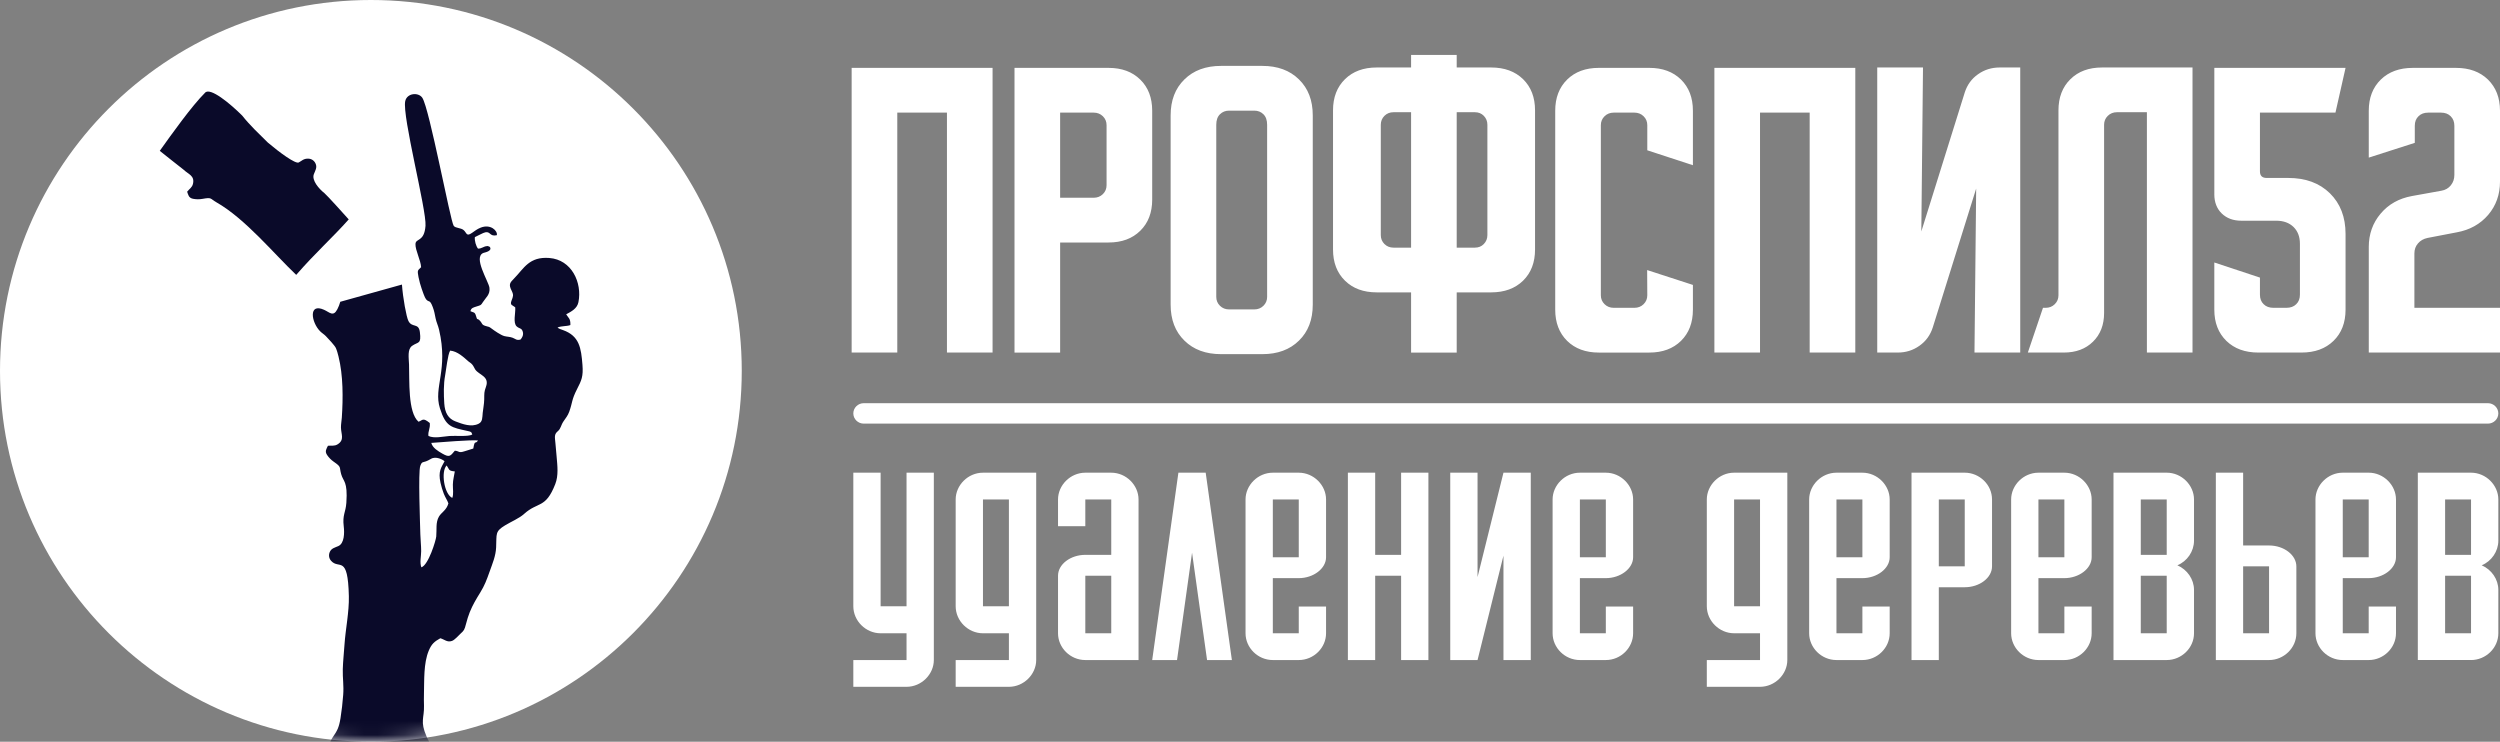 <svg width="182" height="54" viewBox="0 0 182 54" fill="none" xmlns="http://www.w3.org/2000/svg">
<rect x="0" y="0" width="182" height="54" fill="#808080" stroke="none"/>
<g clip-path="url(#clip0_44_29503)">
<path d="M65.996 34.412V44.135H64.109V34.412H62.122V44.135C62.122 45.206 63.036 46.103 64.109 46.103H65.996V48.051H62.122V50H65.996C67.089 50 67.983 49.084 67.983 48.051V34.412H65.996V34.412ZM71.56 34.412C70.467 34.412 69.573 35.327 69.573 36.36V44.135C69.573 45.206 70.487 46.103 71.56 46.103H73.448V48.051H69.573V50H73.448C74.54 50 75.435 49.084 75.435 48.051V34.412H71.56V34.412ZM71.56 44.135V36.36H73.448V44.135H71.56ZM82.886 36.36C82.886 35.327 81.992 34.412 80.899 34.412H79.011C77.918 34.412 77.024 35.327 77.024 36.36V38.309H79.011V36.36H80.899V40.393H79.011C77.938 40.393 77.024 41.076 77.024 41.913V46.103C77.024 47.155 77.918 48.051 79.011 48.051H82.886V36.36V36.36ZM79.011 46.103V41.913H80.899V46.103H79.011ZM83.88 48.051H85.688L86.781 40.238L87.874 48.051H89.681L87.774 34.412H85.787L83.88 48.051ZM90.675 46.103C90.675 47.155 91.569 48.051 92.662 48.051H94.55C95.643 48.051 96.537 47.155 96.537 46.103V44.154H94.55V46.103H92.662V42.089H94.55C95.623 42.089 96.537 41.387 96.537 40.569V36.36C96.537 35.328 95.643 34.412 94.55 34.412H92.662C91.569 34.412 90.675 35.327 90.675 36.36V46.103V46.103ZM94.55 36.36V40.569H92.662V36.36H94.55ZM100.113 48.051V41.913H102.001V48.051H103.988V34.412H102.001V40.393H100.113V34.412H98.126V48.051H100.113ZM111.44 48.051V34.412H109.452L107.565 42.011V34.412H105.578V48.051H107.565L109.452 40.452V48.051H111.44ZM113.029 46.102C113.029 47.154 113.923 48.051 115.016 48.051H116.904C117.997 48.051 118.891 47.155 118.891 46.102V44.154H116.904V46.102H115.016V42.089H116.904C117.977 42.089 118.891 41.387 118.891 40.569V36.36C118.891 35.327 117.997 34.412 116.904 34.412H115.016C113.923 34.412 113.029 35.327 113.029 36.36V46.103V46.102ZM116.904 36.36V40.569H115.016V36.36H116.904ZM126.243 34.411C125.15 34.411 124.256 35.327 124.256 36.36V44.134C124.256 45.206 125.17 46.102 126.243 46.102H128.13V48.051H124.256V49.999H128.13C129.223 49.999 130.117 49.084 130.117 48.051V34.412H126.243V34.411ZM126.243 44.134V36.36H128.13V44.134H126.243ZM131.707 46.102C131.707 47.154 132.601 48.051 133.694 48.051H135.582C136.675 48.051 137.569 47.155 137.569 46.102V44.154H135.582V46.102H133.694V42.089H135.582C136.655 42.089 137.569 41.387 137.569 40.569V36.36C137.569 35.327 136.675 34.412 135.582 34.412H133.694C132.601 34.412 131.707 35.327 131.707 36.36V46.103V46.102ZM135.582 36.36V40.569H133.694V36.36H135.582ZM141.145 48.051V42.751H143.033C144.106 42.751 145.02 42.069 145.02 41.231V36.36C145.02 35.288 144.106 34.411 143.033 34.411H139.158V48.051H141.145ZM143.033 36.36V41.231H141.145V36.36H143.033ZM146.411 46.102C146.411 47.154 147.305 48.051 148.398 48.051H150.286C151.378 48.051 152.273 47.155 152.273 46.102V44.154H150.286V46.102H148.398V42.089H150.286C151.359 42.089 152.273 41.387 152.273 40.569V36.36C152.273 35.327 151.379 34.412 150.286 34.412H148.398C147.305 34.412 146.411 35.327 146.411 36.36V46.103V46.102ZM150.286 36.36V40.569H148.398V36.36H150.286ZM157.737 48.051C158.81 48.051 159.724 47.174 159.724 46.102V42.946C159.724 42.166 159.227 41.465 158.512 41.153C159.227 40.861 159.724 40.14 159.724 39.36V36.36C159.724 35.327 158.83 34.411 157.737 34.411H153.862V48.051H157.737V48.051ZM157.737 41.913V46.102H155.849V41.913H157.737ZM157.737 36.36V40.393H155.849V36.36H157.737ZM165.188 48.051C166.261 48.051 167.175 47.174 167.175 46.102V41.231C167.175 40.413 166.281 39.711 165.188 39.711H163.3V34.411H161.313V48.051H165.188ZM165.188 41.231V46.102H163.3V41.231H165.188ZM168.566 46.102C168.566 47.154 169.46 48.051 170.553 48.051H172.441C173.534 48.051 174.428 47.154 174.428 46.102V44.154H172.441V46.102H170.553V42.088H172.441C173.514 42.088 174.428 41.387 174.428 40.569V36.36C174.428 35.327 173.534 34.411 172.441 34.411H170.553C169.46 34.411 168.566 35.327 168.566 36.36V46.102V46.102ZM172.441 36.36V40.569H170.553V36.36H172.441ZM179.892 48.051C180.965 48.051 181.879 47.174 181.879 46.102V42.946C181.879 42.166 181.382 41.465 180.667 41.153C181.382 40.861 181.879 40.14 181.879 39.36V36.36C181.879 35.327 180.985 34.411 179.892 34.411H176.017V48.05H179.892V48.051ZM179.892 41.913V46.102H178.004V41.913H179.892ZM179.892 36.36V40.393H178.004V36.36H179.892Z" fill="white"/>
<path fill-rule="evenodd" clip-rule="evenodd" d="M62.88 29.352H181.12C181.537 29.352 181.878 29.687 181.878 30.096V30.097C181.878 30.506 181.537 30.84 181.12 30.84H62.88C62.463 30.84 62.122 30.506 62.122 30.097V30.096C62.122 29.687 62.463 29.352 62.88 29.352Z" fill="white"/>
<path d="M62 4.942H72.259V25.666H68.938V8.199H65.322V25.666H62V4.942H62ZM73.856 4.942H80.705C81.665 4.942 82.434 5.225 83.013 5.797C83.591 6.364 83.88 7.118 83.88 8.064V14.531C83.88 15.472 83.591 16.231 83.013 16.798C82.435 17.37 81.665 17.654 80.705 17.654H77.178V25.667H73.856V4.942L73.856 4.942ZM77.177 8.199V14.396H79.622C79.882 14.396 80.107 14.31 80.289 14.132C80.47 13.954 80.558 13.738 80.558 13.483V9.112C80.558 8.857 80.47 8.641 80.289 8.463C80.107 8.285 79.882 8.199 79.622 8.199H77.177V8.199ZM85.222 8.4C85.222 7.31 85.555 6.436 86.226 5.782C86.892 5.124 87.784 4.797 88.891 4.797H91.899C93.007 4.797 93.898 5.124 94.565 5.782C95.236 6.436 95.569 7.31 95.569 8.4V22.179C95.569 23.269 95.236 24.144 94.565 24.797C93.898 25.455 93.007 25.782 91.899 25.782H88.891C87.784 25.782 86.892 25.455 86.226 24.797C85.555 24.143 85.222 23.269 85.222 22.179V8.4ZM89.474 22.525H91.316C91.576 22.525 91.797 22.438 91.978 22.261C92.159 22.083 92.247 21.866 92.247 21.612V9.088C92.247 8.751 92.159 8.497 91.978 8.319C91.797 8.141 91.576 8.055 91.316 8.055H89.474C89.215 8.055 88.994 8.141 88.813 8.319C88.632 8.497 88.544 8.751 88.544 9.088V21.612C88.544 21.866 88.632 22.083 88.813 22.261C88.994 22.438 89.215 22.525 89.474 22.525ZM97.044 18.163V8.035C97.044 7.089 97.333 6.335 97.916 5.763C98.494 5.196 99.263 4.913 100.228 4.913H102.727V4H106.048V4.913H108.557C109.522 4.913 110.296 5.196 110.879 5.763C111.462 6.335 111.751 7.089 111.751 8.035V18.163C111.751 19.109 111.462 19.863 110.879 20.435C110.296 21.002 109.522 21.285 108.557 21.285H106.048V25.667H102.727V21.285H100.228C99.263 21.285 98.494 21.002 97.916 20.435C97.333 19.863 97.044 19.109 97.044 18.163ZM106.048 8.17V18.028H107.376C107.635 18.028 107.851 17.942 108.023 17.764C108.194 17.586 108.282 17.37 108.282 17.115V9.083C108.282 8.828 108.194 8.612 108.023 8.434C107.851 8.257 107.635 8.17 107.376 8.17H106.048V8.17ZM100.522 9.083V17.115C100.522 17.37 100.61 17.586 100.786 17.764C100.968 17.941 101.183 18.028 101.443 18.028H102.727V8.17H101.443C101.183 8.17 100.968 8.256 100.786 8.434C100.61 8.612 100.522 8.828 100.522 9.083V9.083ZM113.22 22.544V8.064C113.22 7.118 113.509 6.364 114.088 5.792C114.666 5.225 115.435 4.941 116.395 4.941H120.07C121.03 4.941 121.799 5.225 122.377 5.792C122.955 6.363 123.244 7.118 123.244 8.064V12.028L119.923 10.942V9.112C119.923 8.857 119.835 8.641 119.653 8.463C119.472 8.285 119.247 8.199 118.987 8.199H117.478C117.218 8.199 116.993 8.285 116.812 8.463C116.63 8.641 116.542 8.857 116.542 9.112V21.497C116.542 21.751 116.63 21.967 116.812 22.145C116.993 22.323 117.218 22.409 117.478 22.409H118.987C119.247 22.409 119.472 22.323 119.653 22.145C119.835 21.967 119.923 21.751 119.923 21.492L119.913 19.661L123.244 20.742V22.544C123.244 23.49 122.955 24.245 122.377 24.816C121.799 25.383 121.03 25.667 120.07 25.667H116.395C115.435 25.667 114.666 25.383 114.088 24.816C113.51 24.245 113.22 23.49 113.22 22.544V22.544ZM124.807 4.942H135.066V25.666H131.744V8.199H128.129V25.666H124.807V4.942H124.807ZM136.663 25.666V4.913H139.994L139.872 16.851L143.032 6.738C143.213 6.176 143.531 5.734 143.997 5.408C144.462 5.076 144.991 4.913 145.579 4.913H147.073V25.666H143.742L143.865 13.728L140.705 23.841C140.523 24.403 140.2 24.845 139.735 25.172C139.269 25.503 138.745 25.666 138.157 25.666H136.663ZM147.627 25.666L148.729 22.409H148.925C149.185 22.409 149.406 22.323 149.587 22.145C149.768 21.967 149.856 21.751 149.856 21.497V8.035C149.856 7.094 150.145 6.335 150.723 5.768C151.301 5.196 152.071 4.913 153.031 4.913H159.615V25.666H156.294V8.17H154.109C153.849 8.17 153.629 8.256 153.447 8.434C153.266 8.612 153.178 8.828 153.178 9.083V22.784C153.178 23.649 152.909 24.345 152.37 24.874C151.836 25.402 151.125 25.666 150.248 25.666H147.627H147.627ZM161.203 14.146V4.942H170.756L170.021 8.199H164.524V12.474C164.524 12.796 164.686 12.955 165.014 12.955H166.587C167.846 12.955 168.855 13.325 169.615 14.069C170.374 14.814 170.756 15.799 170.756 17.033V22.549C170.756 23.49 170.462 24.249 169.879 24.816C169.296 25.383 168.522 25.666 167.552 25.666H164.407C163.437 25.666 162.662 25.383 162.079 24.816C161.496 24.244 161.202 23.49 161.202 22.544V19.109L164.524 20.209V21.453C164.524 21.741 164.612 21.972 164.793 22.145C164.97 22.323 165.21 22.409 165.504 22.409H166.454C166.748 22.409 166.988 22.323 167.165 22.145C167.346 21.972 167.434 21.741 167.434 21.453V17.744C167.434 17.23 167.277 16.827 166.969 16.524C166.655 16.221 166.239 16.068 165.715 16.068H163.167C162.574 16.068 162.104 15.89 161.741 15.539C161.384 15.189 161.202 14.723 161.202 14.146L161.203 14.146ZM172.446 17.99C172.446 17.043 172.735 16.231 173.309 15.554C173.882 14.872 174.641 14.444 175.592 14.271L177.723 13.887C178.017 13.839 178.252 13.704 178.423 13.488C178.595 13.272 178.678 13.022 178.678 12.734V9.16C178.678 8.871 178.59 8.641 178.409 8.463C178.232 8.285 177.997 8.199 177.703 8.199H176.772C176.483 8.199 176.243 8.285 176.067 8.463C175.886 8.636 175.797 8.866 175.797 9.155V10.399L172.446 11.475V8.064C172.446 7.118 172.74 6.364 173.323 5.792C173.906 5.225 174.681 4.942 175.651 4.942H178.796C179.766 4.942 180.54 5.225 181.123 5.792C181.706 6.364 182 7.118 182 8.06V13.219C182 14.165 181.711 14.973 181.138 15.645C180.565 16.313 179.805 16.741 178.855 16.913L176.724 17.322C176.43 17.384 176.199 17.519 176.028 17.721C175.856 17.918 175.768 18.162 175.768 18.451V22.409H182V25.666H172.447V17.989L172.446 17.99Z" fill="white"/>
<g clip-path="url(#clip1_44_29503)">
<path fill-rule="evenodd" clip-rule="evenodd" d="M27 0C41.912 0 54 12.088 54 27C54 41.912 41.912 54 27 54C12.088 54 0 41.912 0 27C0 12.088 12.088 0 27 0Z" fill="white"/>
<mask id="mask0_44_29503" style="mask-type:luminance" maskUnits="userSpaceOnUse" x="0" y="0" width="54" height="54">
<path d="M27 0C41.912 0 54 12.088 54 27C54 41.912 41.912 54 27 54C12.088 54 0 41.912 0 27C0 12.088 12.088 0 27 0Z" fill="white"/>
</mask>
<g mask="url(#mask0_44_29503)">
<path fill-rule="evenodd" clip-rule="evenodd" d="M33.11 34.32C32.617 34.269 32.739 34.195 32.516 33.885C32.088 34.313 32.325 35.969 32.925 36.249C33.036 35.989 32.961 35.578 32.969 35.267C32.98 34.888 33.061 34.663 33.11 34.32V34.32ZM30.674 41.302C31.191 41.141 31.734 39.341 31.759 39.056C31.805 38.545 31.707 38.042 31.95 37.617C32.133 37.295 32.502 37.155 32.644 36.648C32.577 36.441 32.407 36.202 32.307 35.939C32.206 35.675 32.135 35.438 32.071 35.155C31.88 34.305 32.129 34.033 32.363 33.579C32.255 33.468 31.733 33.186 31.373 33.406C30.745 33.787 30.758 33.491 30.597 33.916C30.434 34.348 30.585 38.161 30.601 38.898C30.61 39.317 30.662 39.7 30.661 40.128C30.66 40.509 30.545 40.951 30.674 41.302L30.674 41.302ZM34.456 32.654C34.573 31.959 34.598 32.389 34.798 32.065C34.316 32.009 32.052 32.194 31.398 32.243C31.488 32.603 31.885 32.84 32.203 33.022C32.708 33.31 32.777 33.221 33.113 32.811C33.462 32.838 33.359 33.004 33.83 32.849C34.023 32.785 34.239 32.722 34.456 32.654H34.456ZM32.772 25.524C32.594 25.803 32.483 26.917 32.406 27.325C32.285 27.966 32.301 28.717 32.343 29.372C32.386 30.052 32.634 30.482 33.166 30.681C33.672 30.871 34.313 31.12 34.848 30.846C35.138 30.698 35.107 30.41 35.142 30.056C35.175 29.721 35.244 29.433 35.251 29.076C35.258 28.62 35.238 28.545 35.379 28.156C35.657 27.394 34.874 27.308 34.594 26.896C34.506 26.767 34.493 26.673 34.383 26.544C34.267 26.407 34.22 26.413 34.104 26.312C33.76 26.012 33.315 25.575 32.772 25.524V25.524ZM30.657 19.453C30.632 18.952 30.23 18.216 30.246 17.768C30.262 17.326 30.887 17.642 30.977 16.437C31.062 15.291 29.262 8.424 29.501 7.359C29.634 6.765 30.466 6.703 30.744 7.118C31.264 7.896 32.785 16.097 33.029 16.439C33.156 16.617 33.544 16.577 33.746 16.746C33.99 16.949 33.938 17.249 34.36 16.955C34.559 16.816 34.733 16.675 34.999 16.57C35.716 16.288 36.24 16.805 36.17 17.122C35.65 17.242 35.719 16.848 35.347 16.908C35.182 16.934 34.738 17.192 34.569 17.262C34.54 17.528 34.654 17.918 34.797 18.098C35.054 18.112 35.196 17.938 35.441 17.918C35.621 17.903 35.45 17.909 35.573 17.934L35.66 17.975C35.867 18.285 35.272 18.384 35.203 18.409C34.408 18.697 35.574 20.489 35.632 20.948C35.695 21.451 35.359 21.668 35.156 21.993C35.002 22.239 35.015 22.205 34.701 22.309C34.462 22.388 34.3 22.409 34.248 22.655C34.45 22.757 34.564 22.7 34.639 22.956C34.776 23.415 34.697 23.085 34.954 23.365C35.111 23.535 35.057 23.635 35.314 23.719C35.625 23.822 35.562 23.746 35.813 23.938C35.981 24.067 36.47 24.405 36.715 24.467C36.912 24.518 37.127 24.515 37.315 24.587C37.554 24.679 37.581 24.789 37.888 24.723C38.018 24.586 38.125 24.383 38.059 24.15C37.978 23.868 37.824 23.944 37.62 23.767C37.33 23.514 37.541 22.793 37.511 22.38C37.324 22.206 37.102 22.243 37.239 21.885C37.355 21.579 37.409 21.488 37.25 21.169C37.012 20.692 37.114 20.591 37.449 20.248C38.145 19.538 38.524 18.67 39.988 18.781C41.621 18.904 42.392 20.582 42.11 21.996C42.016 22.47 41.588 22.68 41.218 22.882C41.369 23.145 41.543 23.169 41.524 23.664C41.242 23.769 40.911 23.713 40.589 23.841C40.676 23.936 40.838 23.978 40.989 24.032C42.181 24.458 42.306 25.329 42.403 26.559C42.47 27.413 42.335 27.689 42.005 28.334C41.6 29.127 41.691 29.269 41.442 29.969C41.337 30.262 41.181 30.441 41.022 30.676C40.828 30.962 40.832 31.207 40.61 31.39C40.331 31.622 40.394 31.817 40.434 32.255C40.463 32.586 40.493 32.905 40.521 33.228C40.581 33.927 40.668 34.615 40.422 35.244C39.715 37.053 39.171 36.492 38.147 37.419C37.798 37.735 37.201 37.983 36.772 38.244C36.026 38.698 36.164 38.853 36.118 39.853C36.089 40.484 35.852 41.023 35.656 41.579C35.427 42.227 35.285 42.61 34.962 43.136C34.674 43.603 34.411 44.034 34.196 44.571C34.089 44.84 34.006 45.113 33.925 45.424C33.811 45.861 33.784 45.897 33.516 46.141C33.37 46.274 33.107 46.587 32.903 46.66C32.554 46.783 32.357 46.549 32.056 46.464C31.627 46.705 31.42 46.874 31.213 47.369C30.829 48.293 30.892 49.513 30.864 50.513C30.855 50.804 30.859 51.093 30.867 51.384C30.89 52.301 30.566 52.493 31.053 53.613C31.324 54.235 31.383 54.175 31.962 54.445C32.351 54.627 32.384 55.47 32.159 55.784C32.072 55.905 31.836 56.069 31.673 56.166C31.468 56.288 31.347 56.54 31.237 56.563L24.64 56.559C24.639 56.279 24.687 55.866 24.534 55.68C24.34 55.445 24.121 55.593 23.98 55.264C23.757 54.743 23.983 54.022 24.22 53.676C24.54 53.209 24.674 52.986 24.787 52.298C24.878 51.735 24.938 51.174 24.984 50.595C25.039 49.898 24.937 49.37 24.955 48.721C24.971 48.151 25.04 47.504 25.079 46.928C25.155 45.795 25.424 44.545 25.397 43.401C25.325 40.307 24.685 41.499 24.098 40.82C23.936 40.633 23.905 40.37 24.032 40.137C24.148 39.922 24.346 39.876 24.625 39.757C25.07 39.566 25.083 38.804 25.024 38.318C24.921 37.468 25.166 37.322 25.215 36.6C25.322 35.011 24.992 35.083 24.836 34.514C24.686 33.968 24.877 34.018 24.296 33.614C24.104 33.48 23.938 33.311 23.812 33.124C23.626 32.846 23.77 32.673 23.874 32.452C24.153 32.419 24.34 32.496 24.581 32.345C25.098 32.022 24.83 31.613 24.822 31.125C24.818 30.888 24.867 30.648 24.884 30.409C24.98 28.979 24.987 27.334 24.643 25.95C24.593 25.749 24.53 25.512 24.447 25.328C24.367 25.153 23.9 24.652 23.72 24.469C23.576 24.322 23.45 24.261 23.305 24.116C22.663 23.476 22.432 22.03 23.591 22.553C24.01 22.742 24.261 23.088 24.563 22.507C24.652 22.337 24.72 22.157 24.772 21.97L29.262 20.716C29.331 21.697 29.587 23.084 29.733 23.367C30.001 23.889 30.477 23.48 30.566 24.171C30.684 25.085 30.443 24.865 30 25.178C29.65 25.426 29.759 26.025 29.778 26.542C29.818 27.682 29.681 30.027 30.468 30.702C30.781 30.598 30.766 30.371 31.289 30.795C31.327 31.233 31.148 31.373 31.189 31.737C31.604 31.939 32.263 31.776 32.72 31.74C33.141 31.706 34.087 31.802 34.382 31.635C34.327 31.433 34.269 31.426 34.048 31.377C32.866 31.115 32.461 31.099 32.026 29.721C31.54 28.181 32.655 26.953 31.963 23.998C31.892 23.691 31.774 23.475 31.712 23.178C31.642 22.843 31.625 22.677 31.507 22.361C31.28 21.754 31.236 22.057 31.013 21.781C30.918 21.664 30.757 21.197 30.698 21.021C30.611 20.762 30.519 20.446 30.468 20.176C30.374 19.668 30.396 19.702 30.657 19.453L30.657 19.453Z" fill="#0A0A29"/>
<path fill-rule="evenodd" clip-rule="evenodd" d="M15.763 14.732C15.271 14.452 15.441 14.353 14.745 14.477C14.514 14.518 14.277 14.517 14.056 14.473C13.728 14.408 13.707 14.184 13.624 13.955C13.799 13.734 13.985 13.655 14.049 13.379C14.186 12.785 13.707 12.685 13.356 12.346C13.305 12.296 11.677 11.037 11.631 10.982C12.461 9.818 13.956 7.717 14.928 6.752C15.299 6.325 16.778 7.562 17.628 8.411C18.214 9.148 18.832 9.717 19.501 10.381C20.337 11.091 21.503 11.945 21.745 11.829C21.952 11.729 22.102 11.524 22.472 11.551C22.718 11.569 22.926 11.732 23.002 11.987C23.072 12.222 22.964 12.393 22.851 12.675C22.671 13.126 23.231 13.757 23.616 14.059C23.795 14.199 25.288 15.859 25.387 15.973C24.201 17.307 22.972 18.39 21.564 20.011C19.928 18.455 17.846 15.918 15.763 14.732H15.763Z" fill="#0A0A29"/>
</g>
</g>
</g>
<defs>
<clipPath id="clip0_44_29503">
<rect width="182" height="54" fill="white"/>
</clipPath>
<clipPath id="clip1_44_29503">
<rect width="54" height="54" fill="white"/>
</clipPath>
</defs>
</svg>
